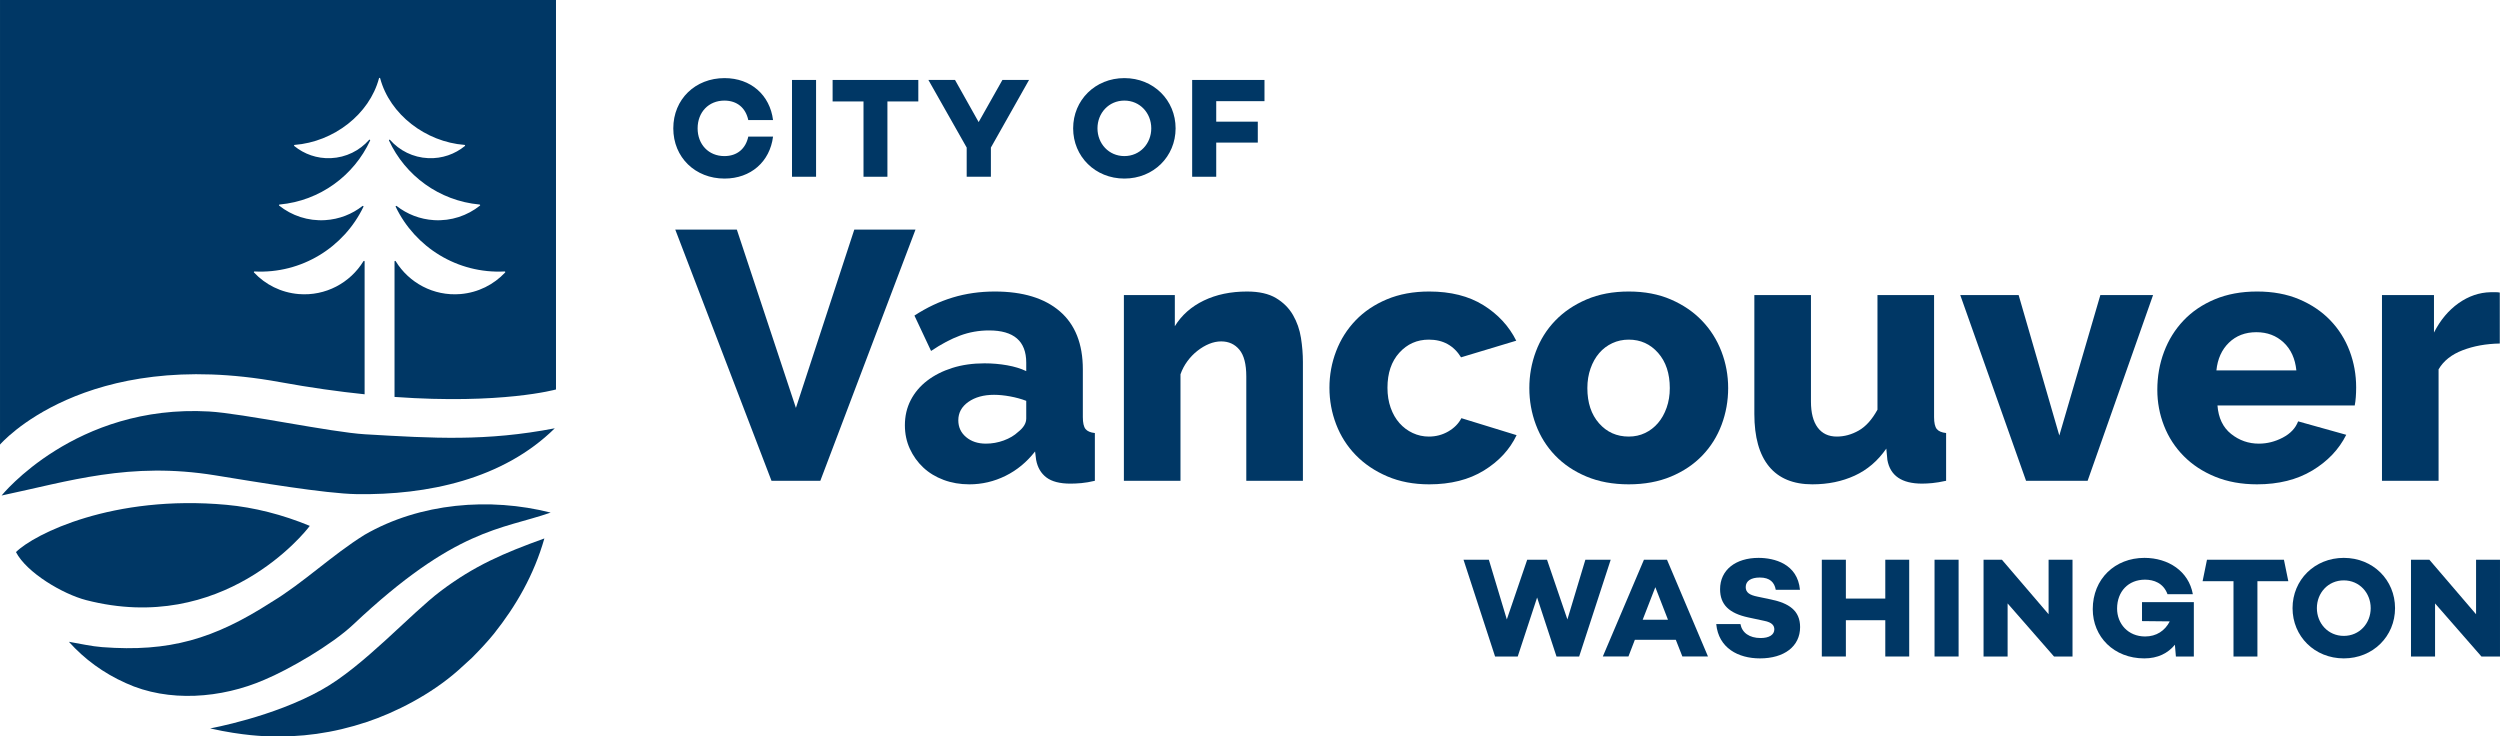 <?xml version="1.0" encoding="UTF-8"?>
<svg id="a" data-name="Layer 1" xmlns="http://www.w3.org/2000/svg" width="15in" height="4.419in" viewBox="0 0 1080 318.154">
  <g>
    <path d="m240.19,0H.003v192.052s36.272-42.448,120.786-27.017c13.365,2.44,25.589,4.135,36.723,5.29v-57.368c0-.276-.353-.37-.497-.135-5.711,9.327-16.343,15.172-27.986,14.206-7.664-.636-14.407-4.114-19.292-9.306-.167-.177-.026-.466.217-.454,20.379,1.058,38.662-10.464,47.053-27.949.125-.26-.193-.507-.421-.329-4.478,3.503-10.026,5.732-16.13,6.103-7.455.452-14.419-1.952-19.838-6.262-.191-.152-.092-.459.15-.481,17.565-1.619,32.148-12.58,39.128-27.639.133-.286-.234-.528-.443-.292-4.067,4.608-9.929,7.619-16.554,7.9-5.962.253-11.495-1.751-15.781-5.249-.188-.154-.086-.459.156-.477,16.813-1.294,32.307-13.18,36.453-28.764.073-.273.436-.273.509,0,4.145,15.584,19.627,27.469,36.44,28.764.242.019.345.323.156.477-4.286,3.498-9.819,5.502-15.781,5.249-6.625-.282-12.488-3.292-16.555-7.9-.209-.236-.575.006-.443.292,6.98,15.059,21.564,26.02,39.128,27.639.243.022.341.329.15.481-5.419,4.309-12.383,6.714-19.838,6.262-6.104-.37-11.653-2.6-16.13-6.103-.227-.178-.546.069-.421.329,8.391,17.484,26.674,29.007,47.053,27.949.243-.013.384.277.217.454-4.885,5.192-11.628,8.67-19.292,9.307-11.643.966-22.275-4.878-27.986-14.206-.144-.236-.497-.142-.497.135v58.507c46.344,3.335,69.751-3.221,69.751-3.221V0Z" fill="#003765" stroke-width="0"/>
    <path d="m237.887,221.437c-21.402,7.428-41.006,6.624-85.266,48.339-9.395,8.855-27.917,19.518-38.405,23.884-18.536,8.048-41.437,9.89-59.862,1.432-9.671-4.318-17.921-10.391-24.595-17.848,4.95.845,9.679,1.953,14.367,2.31,29.068,2.212,48.307-3.475,73.161-19.463,13.718-8.251,26.131-20.312,40.264-29.089,23.927-13.809,54.025-16.243,80.336-9.565h0Z" fill="#003765" stroke-width="0"/>
    <path d="m90.334,177.758c14.473.822,52.754,8.995,67.365,9.847,29.868,1.742,52.246,3.12,81.972-2.589-22.375,22.063-55.049,28.912-85.621,28.441-13.569-.216-43.64-5.292-61.113-8.123-36.979-5.99-63.067,2.564-92.252,8.722,0,0,31.848-39.581,89.648-36.299Z" fill="#003765" stroke-width="0"/>
    <path d="m6.898,238.497c7.878-7.812,41.956-24.914,90.947-20.423,11.945,1.095,24.221,4.232,35.977,9.094-2.016,2.864-37.638,47.281-96.578,32.082-10.135-2.614-25.757-11.87-30.347-20.752h0Z" fill="#003765" stroke-width="0"/>
    <path d="m235.059,232.638c-17.459,6.312-30.031,11.669-44.644,22.669-12.991,9.779-33.415,32.661-51.489,42.69-20.869,11.764-48.15,16.666-48.15,16.666,14.213,3.259,24.487,3.378,24.487,3.378,14.372.619,28.6-1.288,43.196-6.15,12.103-4.031,27.635-11.779,39.544-22.372,1.285-1.143,4.677-4.227,5.882-5.356,3.28-3.312,6.571-6.781,9.506-10.407,9.536-11.991,17.285-25.39,21.778-41.155l-.11.037Z" fill="#003765" stroke-width="0"/>
  </g>
  <g>
    <g>
      <path d="m323.26,59.001h10.697c-1.355,10.82-9.592,18.134-20.965,18.134-12.601,0-22.128-9.097-22.128-21.7s9.527-21.7,22.128-21.7c11.373,0,19.61,7.316,20.965,18.136h-10.697c-1.105-5.226-4.794-8.423-10.329-8.423-6.821,0-11.557,5.042-11.557,11.987s4.736,11.987,11.557,11.987c5.535,0,9.223-3.195,10.329-8.421Z" fill="#003765" stroke-width="0"/>
      <path d="m352.54,34.531v41.819h-10.395v-41.819h10.395Z" fill="#003765" stroke-width="0"/>
      <path d="m396.712,43.817h-13.348v32.534h-10.33v-32.534h-13.348v-9.285h37.025v9.285Z" fill="#003765" stroke-width="0"/>
      <path d="m444.546,34.531l-16.481,29.213v12.607h-10.456v-12.607l-16.543-29.213h11.501l10.21,18.203,10.268-18.203h11.501Z" fill="#003765" stroke-width="0"/>
      <path d="m507.86,55.435c0,12.173-9.527,21.7-22.132,21.7s-22.128-9.527-22.128-21.7,9.527-21.7,22.128-21.7,22.132,9.529,22.132,21.7Zm-10.513,0c0-6.577-4.856-11.987-11.619-11.987s-11.619,5.41-11.619,11.987,4.859,11.987,11.619,11.987,11.619-5.408,11.619-11.987Z" fill="#003765" stroke-width="0"/>
      <path d="m525.41,43.694v8.857h17.956v9.041h-17.956v14.759h-10.395v-41.819h31.242v9.162h-20.847Z" fill="#003765" stroke-width="0"/>
    </g>
    <g>
      <path d="m695.825,241.792l-13.632,41.819h-9.784l-8.376-25.495-8.376,25.495h-9.78l-13.636-41.819h10.945l7.765,25.8,8.803-25.8h8.559l8.807,25.8,7.765-25.8h10.941Z" fill="#003765" stroke-width="0"/>
      <path d="m723.952,276.398h-17.701l-2.767,7.193h-11.065l17.766-41.799h9.956l17.705,41.799h-11.065l-2.829-7.193Zm-3.381-8.666l-5.469-14.076-5.469,14.076h10.939Z" fill="#003765" stroke-width="0"/>
      <path d="m777.582,254.773h-10.457c-.553-3.136-2.458-5.288-6.889-5.288-3.691,0-6.087,1.413-6.087,4.121,0,2.398,1.721,3.443,5.042,4.121l5.845,1.229c7.688,1.599,12.608,4.737,12.608,11.934,0,8.364-6.889,13.529-17.347,13.529-9.409,0-17.896-4.489-18.879-14.822h10.453c.676,3.691,3.813,6.027,8.733,6.027,3.691,0,5.906-1.415,5.906-3.752,0-1.477-.799-3.015-4.428-3.691l-6.889-1.477c-8.241-1.784-12.116-5.534-12.116-12.178,0-8.364,6.767-13.531,16.606-13.531,6.767,0,16.855,2.523,17.9,13.777Z" fill="#003765" stroke-width="0"/>
      <path d="m824.778,241.792v41.811h-10.331v-15.679h-17.031v15.679h-10.393v-41.811h10.393v16.785h17.031v-16.785h10.331Z" fill="#003765" stroke-width="0"/>
      <path d="m846.114,241.792v41.811h-10.393v-41.811h10.393Z" fill="#003765" stroke-width="0"/>
      <path d="m895.326,241.792v41.811h-7.993l-20.045-22.935v22.935h-10.393v-41.811h7.932l20.167,23.55v-23.55h10.331Z" fill="#003765" stroke-width="0"/>
      <path d="m947.739,260.124v23.495h-7.75l-.43-5.106c-3.015,3.691-7.381,5.904-13.226,5.904-13.099,0-22.262-9.286-22.262-21.279,0-13.04,9.593-22.143,22.324-22.143,10.273,0,19.129,5.72,20.914,15.684h-10.949c-1.786-4.858-5.968-6.273-9.72-6.273-7.193,0-12.055,5.106-12.055,12.485,0,6.582,4.739,12.057,12.116,12.057,4.862,0,8.552-2.462,10.641-6.521l-11.993-.123v-8.18h22.389Z" fill="#003765" stroke-width="0"/>
      <path d="m988.556,251.079h-13.351v32.543h-10.332v-32.543h-13.351l1.897-9.288h33.24l1.897,9.288Z" fill="#003765" stroke-width="0"/>
      <path d="m1034.66,262.707c0,12.179-9.532,21.711-22.143,21.711s-22.139-9.532-22.139-21.711,9.532-21.711,22.139-21.711,22.143,9.534,22.143,21.711Zm-10.519,0c0-6.58-4.858-11.993-11.625-11.993s-11.625,5.413-11.625,11.993,4.862,11.993,11.625,11.993,11.625-5.411,11.625-11.993Z" fill="#003765" stroke-width="0"/>
      <path d="m1079.997,241.792v41.831h-7.997l-20.054-22.946v22.946h-10.398v-41.831h7.936l20.177,23.561v-23.561h10.336Z" fill="#003765" stroke-width="0"/>
    </g>
    <g>
      <path d="m318.313,99.18l25.522,77.031,25.22-77.031h26.442l-41.116,108.516h-21.092l-41.572-108.516h26.596Z" fill="#003765" stroke-width="0"/>
      <path d="m418.726,209.225c-3.974,0-7.668-.638-11.078-1.912-3.417-1.272-6.345-3.056-8.789-5.348-2.447-2.292-4.384-4.991-5.81-8.101-1.426-3.106-2.138-6.496-2.138-10.163,0-3.974.841-7.59,2.522-10.853,1.682-3.259,4.049-6.06,7.107-8.406,3.054-2.343,6.672-4.177,10.851-5.501,4.175-1.324,8.81-1.987,13.909-1.987,3.36,0,6.622.282,9.78.841,3.155.561,5.907,1.401,8.253,2.521v-3.667c0-9.272-5.35-13.909-16.051-13.909-4.38,0-8.559.74-12.533,2.217-3.97,1.477-8.153,3.694-12.529,6.647l-7.186-15.283c5.296-3.464,10.801-6.062,16.507-7.795,5.706-1.732,11.771-2.598,18.188-2.598,12.123,0,21.498,2.853,28.123,8.559,6.622,5.708,9.935,14.062,9.935,25.066v20.634c0,2.445.381,4.152,1.146,5.12.762.968,2.113,1.554,4.049,1.757v20.634c-2.142.508-4.078.841-5.806.994-1.735.153-3.313.23-4.739.23-4.585,0-8.052-.895-10.395-2.675-2.343-1.782-3.819-4.305-4.43-7.565l-.46-3.669c-3.568,4.585-7.819,8.101-12.763,10.546-4.941,2.445-10.161,3.669-15.666,3.669Zm7.186-17.578c2.648,0,5.221-.458,7.718-1.374,2.494-.918,4.56-2.14,6.187-3.669,2.343-1.834,3.518-3.769,3.518-5.808v-7.641c-2.142-.816-4.459-1.453-6.956-1.912-2.497-.458-4.811-.688-6.953-.688-4.484,0-8.178,1.02-11.081,3.058-2.903,2.039-4.355,4.687-4.355,7.948,0,2.955,1.121,5.375,3.363,7.258,2.239,1.888,5.091,2.828,8.559,2.828Z" fill="#003765" stroke-width="0"/>
      <path d="m562.854,207.696h-24.455v-45.088c0-5.296-.992-9.143-2.979-11.539-1.987-2.391-4.614-3.591-7.873-3.591-1.732,0-3.464.359-5.196,1.071-1.735.713-3.417,1.707-5.045,2.981-1.631,1.276-3.083,2.777-4.355,4.508-1.276,1.734-2.271,3.618-2.982,5.656v46.005h-24.451v-80.24h22.008v13.449c2.954-4.788,7.129-8.482,12.533-11.081,5.397-2.598,11.617-3.897,18.645-3.897,5.196,0,9.374.943,12.533,2.828,3.158,1.886,5.602,4.332,7.337,7.335,1.732,3.007,2.878,6.293,3.439,9.86.561,3.566.841,7.03.841,10.391v51.355Z" fill="#003765" stroke-width="0"/>
      <path d="m574.319,167.5c0-5.503.967-10.776,2.903-15.819,1.933-5.045,4.739-9.477,8.408-13.298,3.665-3.819,8.174-6.85,13.525-9.092,5.35-2.24,11.437-3.363,18.264-3.363,9.27,0,17.067,1.964,23.384,5.884,6.317,3.924,11.056,9.044,14.214,15.361l-23.844,7.184c-3.158-5.095-7.793-7.643-13.905-7.643-5.099,0-9.349,1.886-12.763,5.656-3.417,3.769-5.12,8.814-5.12,15.131,0,3.158.456,6.036,1.376,8.634.916,2.6,2.188,4.815,3.819,6.649,1.628,1.834,3.539,3.263,5.731,4.279,2.192,1.02,4.509,1.529,6.956,1.529,3.054,0,5.857-.738,8.404-2.217,2.548-1.475,4.434-3.387,5.656-5.731l23.844,7.337c-2.957,6.216-7.668,11.309-14.139,15.283-6.471,3.974-14.344,5.961-23.614,5.961-6.723,0-12.763-1.146-18.109-3.439-5.35-2.294-9.885-5.35-13.604-9.171-3.722-3.821-6.55-8.253-8.483-13.296-1.937-5.045-2.903-10.318-2.903-15.819Z" fill="#003765" stroke-width="0"/>
      <path d="m703.622,209.225c-6.831,0-12.917-1.123-18.264-3.363-5.35-2.24-9.86-5.273-13.528-9.094-3.669-3.821-6.446-8.253-8.329-13.296-1.886-5.043-2.828-10.316-2.828-15.819s.941-10.776,2.828-15.819c1.883-5.045,4.66-9.477,8.329-13.298,3.669-3.819,8.178-6.877,13.528-9.17,5.347-2.292,11.433-3.439,18.264-3.439s12.889,1.146,18.185,3.439c5.3,2.292,9.784,5.35,13.453,9.17,3.669,3.821,6.468,8.253,8.404,13.298,1.937,5.043,2.903,10.316,2.903,15.819s-.941,10.776-2.828,15.819c-1.886,5.043-4.66,9.475-8.329,13.296-3.669,3.821-8.174,6.854-13.525,9.094-5.35,2.24-11.441,3.363-18.264,3.363Zm-17.883-41.572c0,6.319,1.682,11.387,5.045,15.208,3.36,3.819,7.639,5.731,12.838,5.731,2.544,0,4.89-.508,7.028-1.529,2.142-1.017,3.999-2.445,5.58-4.279,1.577-1.834,2.828-4.049,3.744-6.649.916-2.598,1.376-5.426,1.376-8.482,0-6.317-1.682-11.387-5.045-15.208-3.363-3.821-7.592-5.731-12.684-5.731-2.551,0-4.919.51-7.107,1.529-2.192,1.019-4.078,2.445-5.656,4.279-1.581,1.834-2.828,4.049-3.744,6.647-.92,2.6-1.376,5.426-1.376,8.483Z" fill="#003765" stroke-width="0"/>
      <path d="m782.944,209.225c-8.253,0-14.498-2.573-18.724-7.718-4.229-5.145-6.342-12.711-6.342-22.698v-51.353h24.455v46.005c0,4.89.967,8.634,2.903,11.234,1.933,2.598,4.685,3.897,8.253,3.897,3.259,0,6.417-.864,9.475-2.598,3.058-1.732,5.756-4.739,8.103-9.019v-49.519h24.451v52.729c0,2.445.384,4.152,1.146,5.12.765.968,2.116,1.554,4.053,1.757v20.634c-2.346.508-4.333.841-5.961.994-1.631.153-3.112.23-4.434.23-8.764,0-13.754-3.413-14.976-10.24l-.46-4.892c-3.669,5.3-8.228,9.197-13.679,11.692-5.451,2.497-11.541,3.746-18.264,3.746Z" fill="#003765" stroke-width="0"/>
      <path d="m875.255,207.696l-28.425-80.24h25.217l17.578,60.677,17.728-60.677h22.773l-28.274,80.24h-26.596Z" fill="#003765" stroke-width="0"/>
      <path d="m975.061,209.225c-6.723,0-12.763-1.096-18.109-3.286-5.35-2.19-9.885-5.171-13.604-8.942-3.722-3.769-6.55-8.124-8.483-13.068-1.937-4.941-2.903-10.111-2.903-15.513,0-5.808.967-11.284,2.903-16.43,1.933-5.144,4.739-9.653,8.408-13.526,3.665-3.872,8.174-6.928,13.525-9.17,5.35-2.24,11.437-3.363,18.264-3.363s12.889,1.123,18.188,3.363c5.296,2.242,9.78,5.273,13.449,9.092,3.669,3.821,6.442,8.23,8.329,13.221,1.886,4.994,2.828,10.24,2.828,15.743,0,1.428-.05,2.828-.151,4.202-.104,1.376-.255,2.574-.46,3.591h-59.301c.406,5.402,2.368,9.504,5.886,12.305,3.514,2.803,7.513,4.202,11.997,4.202,3.564,0,7.003-.864,10.316-2.598,3.309-1.732,5.526-4.075,6.647-7.03l20.786,5.808c-3.158,6.319-8.049,11.462-14.671,15.436-6.626,3.974-14.574,5.961-23.844,5.961Zm16.967-49.215c-.514-5.093-2.346-9.118-5.505-12.075-3.158-2.954-7.082-4.432-11.767-4.432-4.79,0-8.738,1.506-11.843,4.509-3.112,3.007-4.919,7.007-5.429,11.997h34.544Z" fill="#003765" stroke-width="0"/>
      <path d="m1079.905,148.395c-5.911.102-11.261,1.069-16.047,2.903-4.79,1.834-8.253,4.585-10.395,8.253v48.144h-24.451v-80.24h22.464v16.2c2.752-5.399,6.292-9.628,10.625-12.686,4.33-3.056,8.94-4.635,13.83-4.738h2.447c.507,0,1.017.052,1.527.153v22.01Z" fill="#003765" stroke-width="0"/>
    </g>
  </g>
</svg>